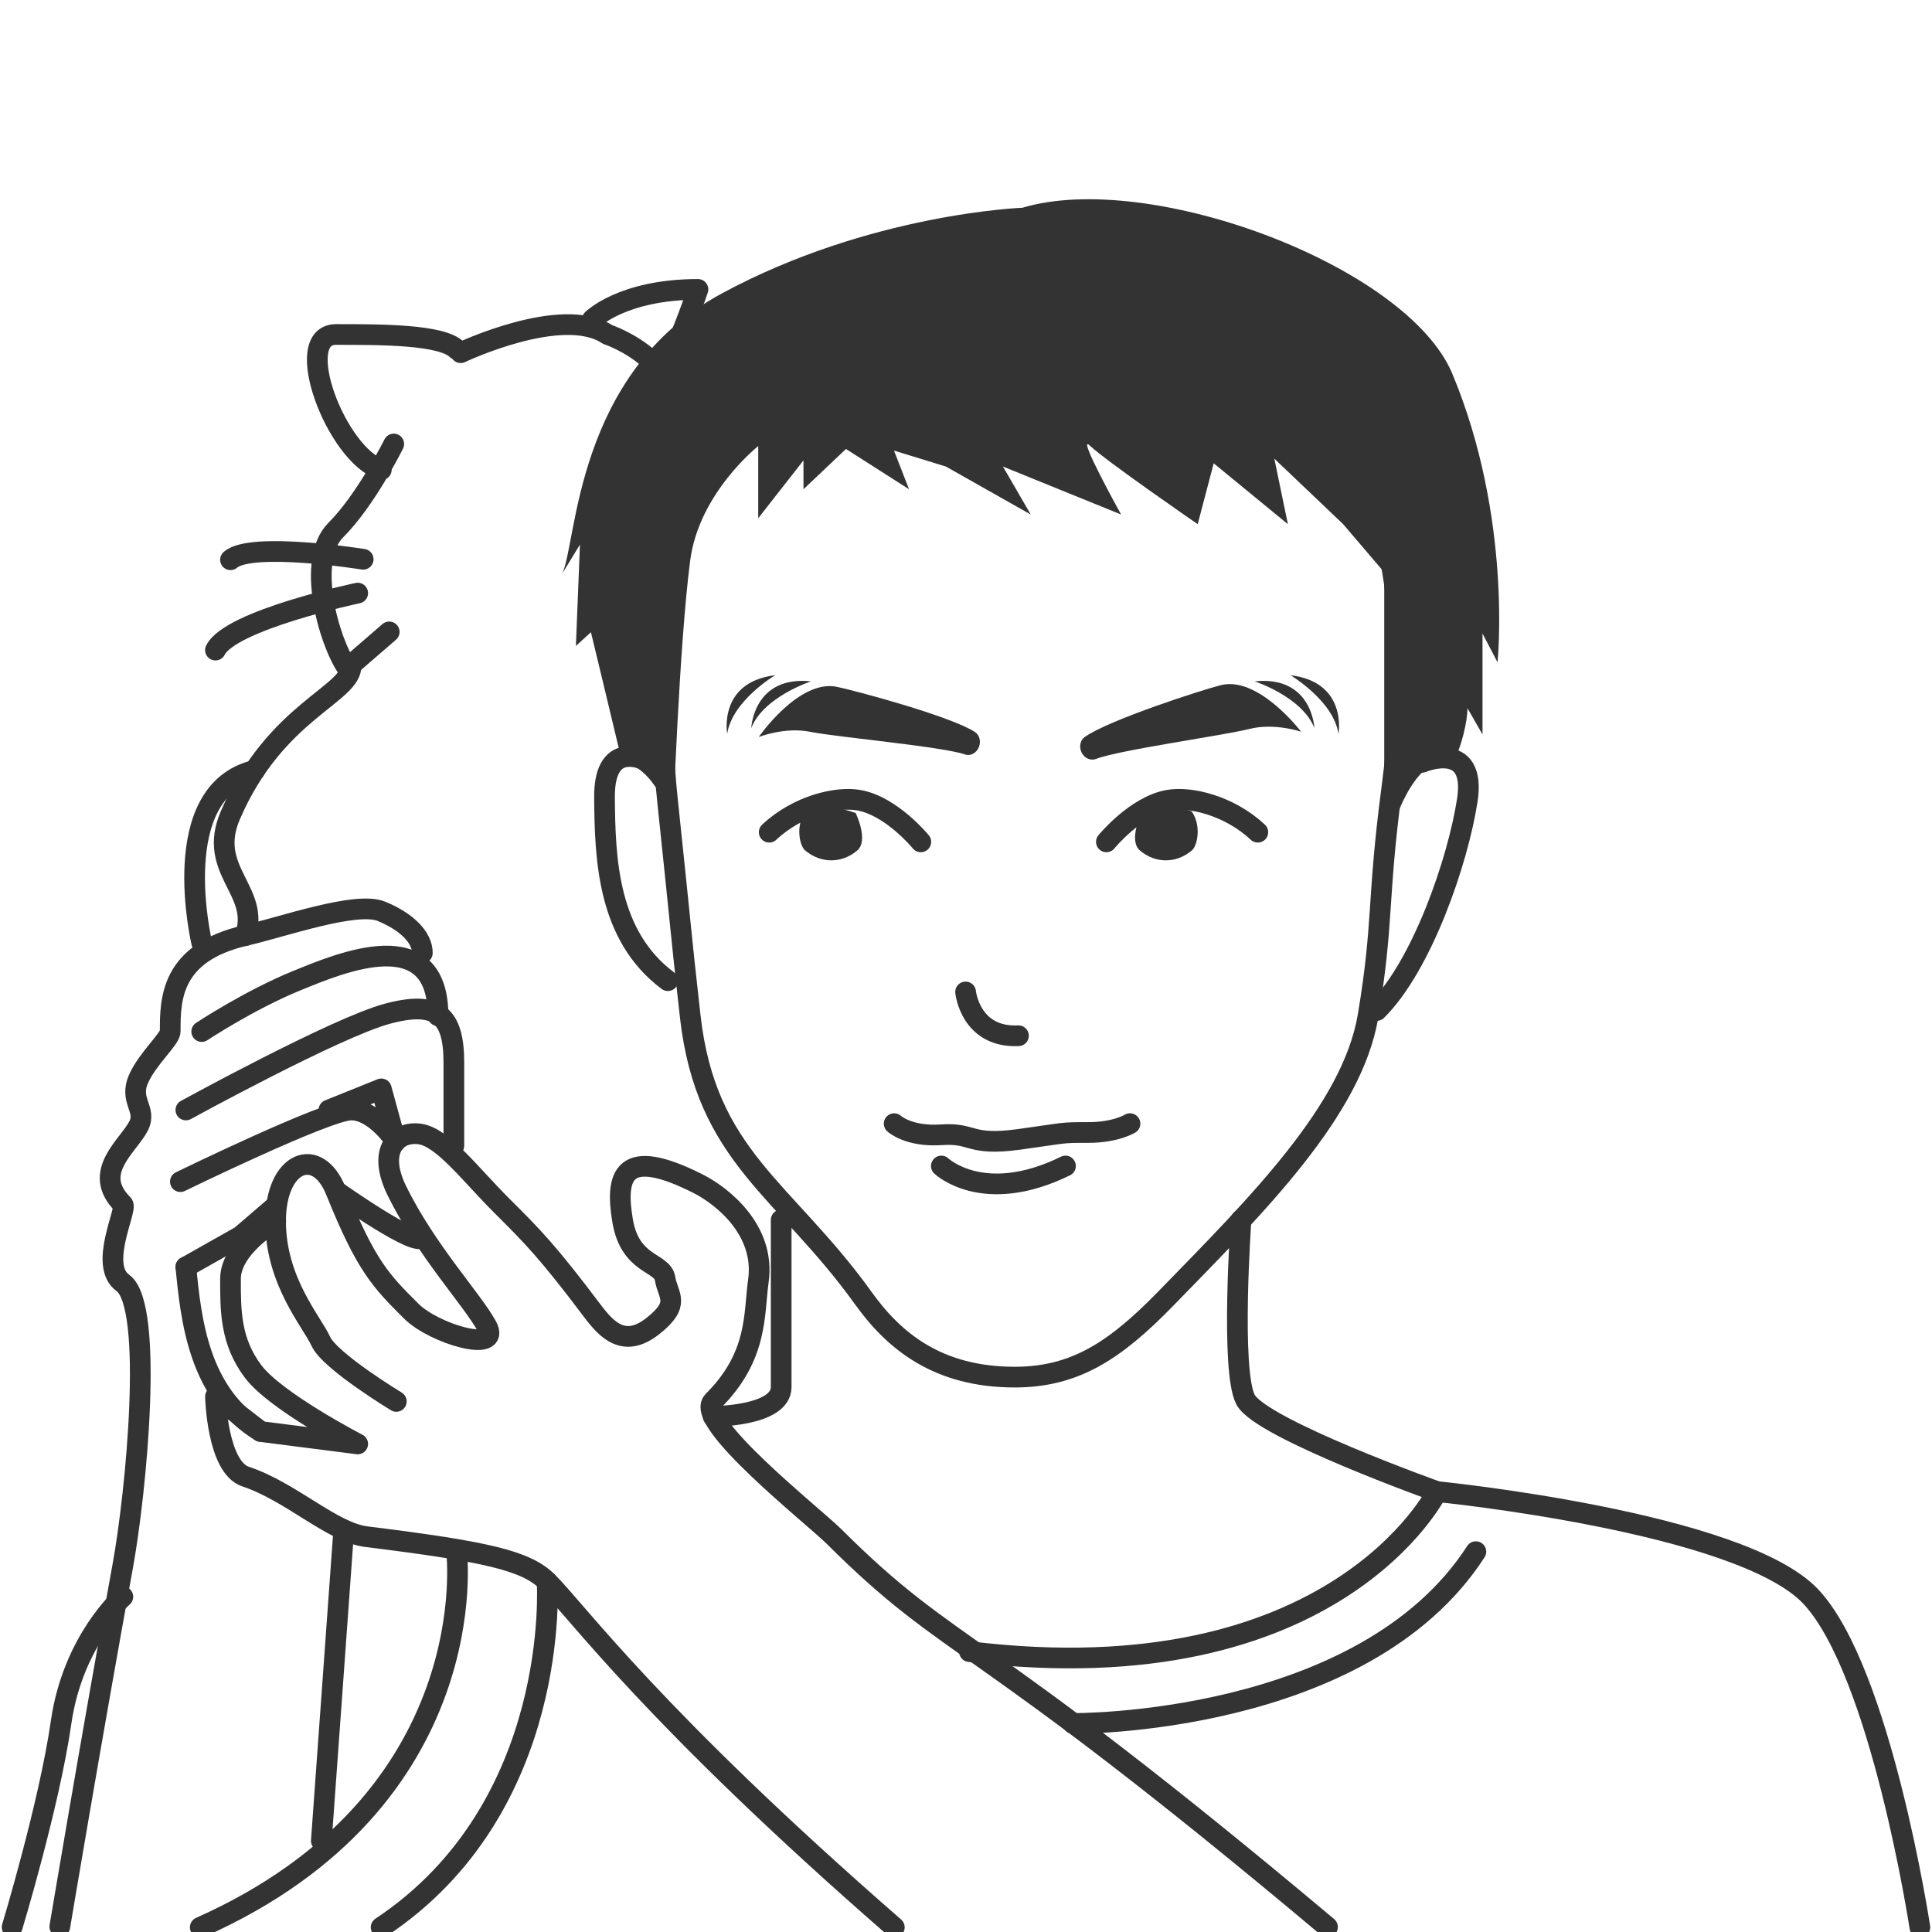 <svg xmlns="http://www.w3.org/2000/svg" width="140" height="140" viewBox="0 0 140 140">
  <g fill="none" fill-rule="evenodd" transform="translate(0 13.9)">
    <path stroke="#333" stroke-linecap="round" stroke-linejoin="round" stroke-width="1.5" d="M100.857,43.208 C99.768,51.458 100.283,52.846 99.135,59.719 C97.987,66.545 91.135,73.371 84.459,80.22 C80.805,83.965 77.9,85.891 73.531,85.891 C67.956,85.891 64.794,83.277 62.58,80.197 C56.865,72.227 51.16,69.952 50.013,59.719 C49.251,52.928 49.474,54.55 48.385,44.247 C46.979,30.863 47.74,8.997 74.609,8.157 C100.283,7.363 103.059,26.616 100.857,43.208 Z"/>
    <path stroke="#333" stroke-linecap="round" stroke-linejoin="round" stroke-width="1.5" d="M80.172,47.105 C80.172,47.105 82.304,44.492 84.67,44.083 C86.251,43.803 89.074,44.468 91.147,46.405"/>
    <path fill="#333" fill-rule="nonzero" d="M82.714 45.017C82.714 45.017 81.742 47.012 82.609 47.735 83.733 48.68 85.22 48.68 86.357 47.735 86.778 47.385 87.071 45.927 86.357 44.9 86.368 44.912 84.893 44.2 82.714 45.017zM78.369 40.618C78.181 40.209 78.275 39.731 78.615 39.497 80.395 38.249 87.153 36.079 88.453 35.752 91.194 35.052 94.286 39.124 94.286 39.124 94.286 39.124 92.342 38.459 90.515 38.926 88.687 39.392 81.039 40.454 79.423 41.096 79.025 41.248 78.568 41.038 78.369 40.618z"/>
    <path stroke="#333" stroke-linecap="round" stroke-linejoin="round" stroke-width="1.5" d="M66.726,47.105 C66.726,47.105 64.595,44.492 62.217,44.083 C60.636,43.803 57.801,44.468 55.74,46.405"/>
    <path fill="#333" fill-rule="nonzero" d="M62.006 45.017C62.006 45.017 62.978 47.012 62.112 47.735 60.987 48.68 59.5 48.68 58.352 47.735 57.93 47.385 57.638 45.927 58.352 44.9 58.352 44.912 59.828 44.2 62.006 45.017zM70.931 40.244C71.107 39.824 70.978 39.357 70.638 39.135 68.799 37.969 61.936 36.137 60.636 35.868 57.872 35.308 54.979 39.509 54.979 39.509 54.979 39.509 56.888 38.75 58.738 39.135 60.589 39.509 68.272 40.197 69.924 40.769 70.31 40.909 70.755 40.676 70.931 40.244z"/>
    <path stroke="#333" stroke-linecap="round" stroke-linejoin="round" stroke-width="1.5" d="M69.971,57.98 C69.971,57.98 70.299,61.317 73.801,61.154"/>
    <path fill="#333" fill-rule="nonzero" d="M68.542,19.906 L74.691,23.383 L72.676,19.906 L81.238,23.383 C81.238,23.383 77.9,17.363 79.001,18.413 C80.09,19.463 86.79,24.084 86.79,24.084 L87.949,19.673 L93.325,24.084 L92.342,19.335 L97.331,24.084 L100.307,27.572 L100.307,45.6 L100.307,48.19 C100.307,48.19 101.97,40.373 105.249,41.423 C105.951,40.186 106.338,38.284 106.338,37.42 C107.428,39.322 107.428,39.322 107.428,39.322 L107.428,32.006 L108.517,34.095 C108.517,34.095 109.606,23.64 105.237,13.174 C101.958,5.356 83.311,-1.61 74.082,1.155 C74.082,1.155 63.037,1.564 52.308,7.363 C41.58,13.162 41.825,25.6 40.725,27.689 L42.025,25.565 L41.732,32.905 L42.821,31.913 C42.821,31.913 44.683,39.626 45.105,41.423 C47.295,41.423 48.771,45.612 48.771,45.612 C48.771,45.612 49.216,32.835 50.013,26.721 C50.645,21.82 54.944,18.424 54.944,18.424 L54.944,23.652 L58.223,19.463 L58.223,21.552 L61.303,18.634 L65.871,21.552 L64.782,18.751 L68.542,19.906 Z"/>
    <path stroke="#333" stroke-linecap="round" stroke-linejoin="round" stroke-width="1.5" d="M103.047 41.341C103.047 41.341 107.006 39.661 106.327 44.083 105.647 48.505 103.047 56.066 99.767 59.322M47.073 41.329C47.073 41.329 43.77 39.404 43.805 43.885 43.84 48.365 44.028 53.896 48.396 57.163"/>
    <path fill="#333" fill-rule="nonzero" d="M90.913,35.472 C90.913,35.472 94.356,36.592 95.246,38.856 C95.246,38.844 95.083,35.04 90.913,35.472 Z"/>
    <path fill="#333" fill-rule="nonzero" d="M93.513 35.029C93.513 35.029 96.628 36.872 96.992 39.276 96.992 39.288 97.671 35.53 93.513 35.029zM58.774 35.472C58.774 35.472 55.33 36.592 54.44 38.856 54.44 38.844 54.604 35.04 58.774 35.472z"/>
    <path fill="#333" fill-rule="nonzero" d="M56.174,35.029 C56.174,35.029 53.058,36.872 52.695,39.276 C52.695,39.288 52.016,35.53 56.174,35.029 Z"/>
    <path stroke="#333" stroke-linecap="round" stroke-linejoin="round" stroke-width="1.5" d="M27.63 20.14C24.35 19.054 21.071 10.338 24.35 10.338 27.63 10.338 31.999 10.338 33.1 11.423M13.469 77.909C13.833 81.655 14.383 87.104 18.881 89.823M25.44 34.293C25.545 36.417 19.97 37.56 16.69 45.18 14.969 49.182 18.881 50.629 17.78 53.896M33.381 11.657C33.381 11.657 40.748 8.156 44.027 10.338M42.927 9.253C42.927 9.253 45.117 7.071 50.575 7.071 50.575 7.071 49.486 10.338 48.385 12.52M44.028 10.338C44.028 10.338 50.587 12.52 48.396 17.958M25.92 29.078C25.92 29.078 16.702 31.026 15.613 33.208M26.318 26.627C26.318 26.627 18.213 25.332 16.702 26.662M89.929 74.503C89.929 74.503 89.156 85.424 90.257 87.524 91.358 89.625 104.136 94.187 104.136 94.187 104.136 94.187 96.781 109.017 70.252 105.785M56.607 74.503C56.607 74.503 56.607 84.502 56.607 86.614 56.607 88.738 51.676 88.738 51.676 88.738M33.088 98.539C33.088 98.539 35.278 116.52 14.512 125.761M39.647 100.721C39.647 100.721 40.736 117.057 27.618 125.761"/>
    <path stroke="#333" stroke-linecap="round" stroke-linejoin="round" stroke-width="1.5" d="M28.204 31.89L25.17 34.515C23.812 32.555 22.16 26.674 24.339 24.504 26.529 22.322 28.532 18.273 28.532 18.273M28.719 87.652C28.719 87.652 23.905 84.735 23.249 83.3 22.594 81.865 19.97 78.948 19.97 74.584 19.97 70.232 23.003 69.076 24.339 72.402 26.529 77.851 27.618 78.936 29.808 81.118 31.46 82.763 36.367 84.198 35.278 82.203 34.189 80.22 30.909 76.754 28.766 72.402 27.325 69.473 28.719 68.05 30.406 68.271 32.081 68.493 34.06 71.177 36.379 73.487 38.569 75.669 39.659 76.754 42.938 81.106 43.969 82.472 45.234 83.825 47.307 82.192 49.38 80.558 48.396 80.01 48.197 78.761 47.998 77.513 45.667 77.828 45.117 74.561 44.566 71.293 45.117 69.111 50.586 71.877 52.367 72.775 55.471 75.261 54.955 78.913 54.616 81.316 54.955 84.362 51.676 87.629 50.212 89.088 58.961 95.972 60.425 97.43 69.174 106.147 70.264 103.964 96.195 125.738"/>
    <path stroke="#333" stroke-linecap="round" stroke-linejoin="round" stroke-width="1.5" d="M19.982 74.584C19.982 74.584 16.702 76.439 16.702 78.785 16.702 81.118 16.702 83.3 18.342 85.482 19.982 87.664 25.92 90.733 25.92 90.733L18.892 89.834 15.613 87.302C15.613 87.302 15.73 92.413 17.803 93.102 21.083 94.187 24.069 97.15 26.552 97.454 35.302 98.539 38.124 99.192 39.67 100.721 41.861 102.903 47.319 110.523 64.806 125.761M104.136 94.187C104.136 94.187 126.144 96.369 131.228 101.806 136.31 107.255 139.121 125.761 139.121 125.761"/>
    <path stroke="#333" stroke-linecap="round" stroke-linejoin="round" stroke-width="1.5" d="M30.605,55.156 C30.605,54.013 29.457,52.881 27.63,52.134 C25.803,51.388 20.45,53.278 17.792,53.885 C12.334,55.145 12.334,58.564 12.334,60.839 C12.334,61.387 10.717,62.776 10.05,64.258 C9.323,65.868 10.659,66.463 10.05,67.676 C9.312,69.147 6.571,71.037 8.902,73.371 C9.253,73.721 7.121,77.781 8.902,79.065 C11.186,80.71 9.862,94.269 8.902,99.543 C6.618,112.063 4.334,125.715 4.334,125.715"/>
    <path stroke="#333" stroke-linecap="round" stroke-linejoin="round" stroke-width="1.5" d="M14.617,60.85 C14.617,60.85 18.049,58.575 21.504,57.163 C24.737,55.845 31.741,52.881 31.741,59.707"/>
    <path stroke="#333" stroke-linecap="round" stroke-linejoin="round" stroke-width="1.5" d="M13.469,66.533 C13.469,66.533 24.339,60.57 28.04,59.567 C31.741,58.563 32.889,59.707 32.889,63.114 L32.889,69.123"/>
    <polyline stroke="#333" stroke-linecap="round" stroke-linejoin="round" stroke-width="1.5" points="13.469 77.91 17.44 75.669 19.982 73.487"/>
    <path stroke="#333" stroke-linecap="round" stroke-linejoin="round" stroke-width="1.5" d="M24.35,72.402 C24.35,72.402 30.605,76.836 30.605,75.669"/>
    <line x1="24.889" x2="23.285" y1="97.256" y2="119.495" stroke="#333" stroke-linecap="round" stroke-linejoin="round" stroke-width="1.5"/>
    <path stroke="#333" stroke-linecap="round" stroke-linejoin="round" stroke-width="1.5" d="M23.835 66.533L27.63 65.004 28.672 68.808C28.672 68.808 27.185 66.533 25.451 66.533 23.718 66.533 13.071 71.725 13.071 71.725M14.617 54.409C14.617 54.409 12.029 43.488 18.459 41.924M64.794 67.524C64.794 67.524 65.836 68.493 68.214 68.33 70.591 68.166 70.182 69.158 73.812 68.668 77.443 68.166 76.834 68.166 78.849 68.166 80.863 68.166 81.882 67.524 81.882 67.524M68.214 70.593C68.214 70.593 71.259 73.511 77.209 70.593M77.748 110.989C77.748 110.989 98.772 111.199 106.947 98.539M8.902 101.806C8.902 101.806 5.282 104.956 4.427 110.907 3.572 116.858.878 125.75.878 125.75"/>
  </g>
</svg>
